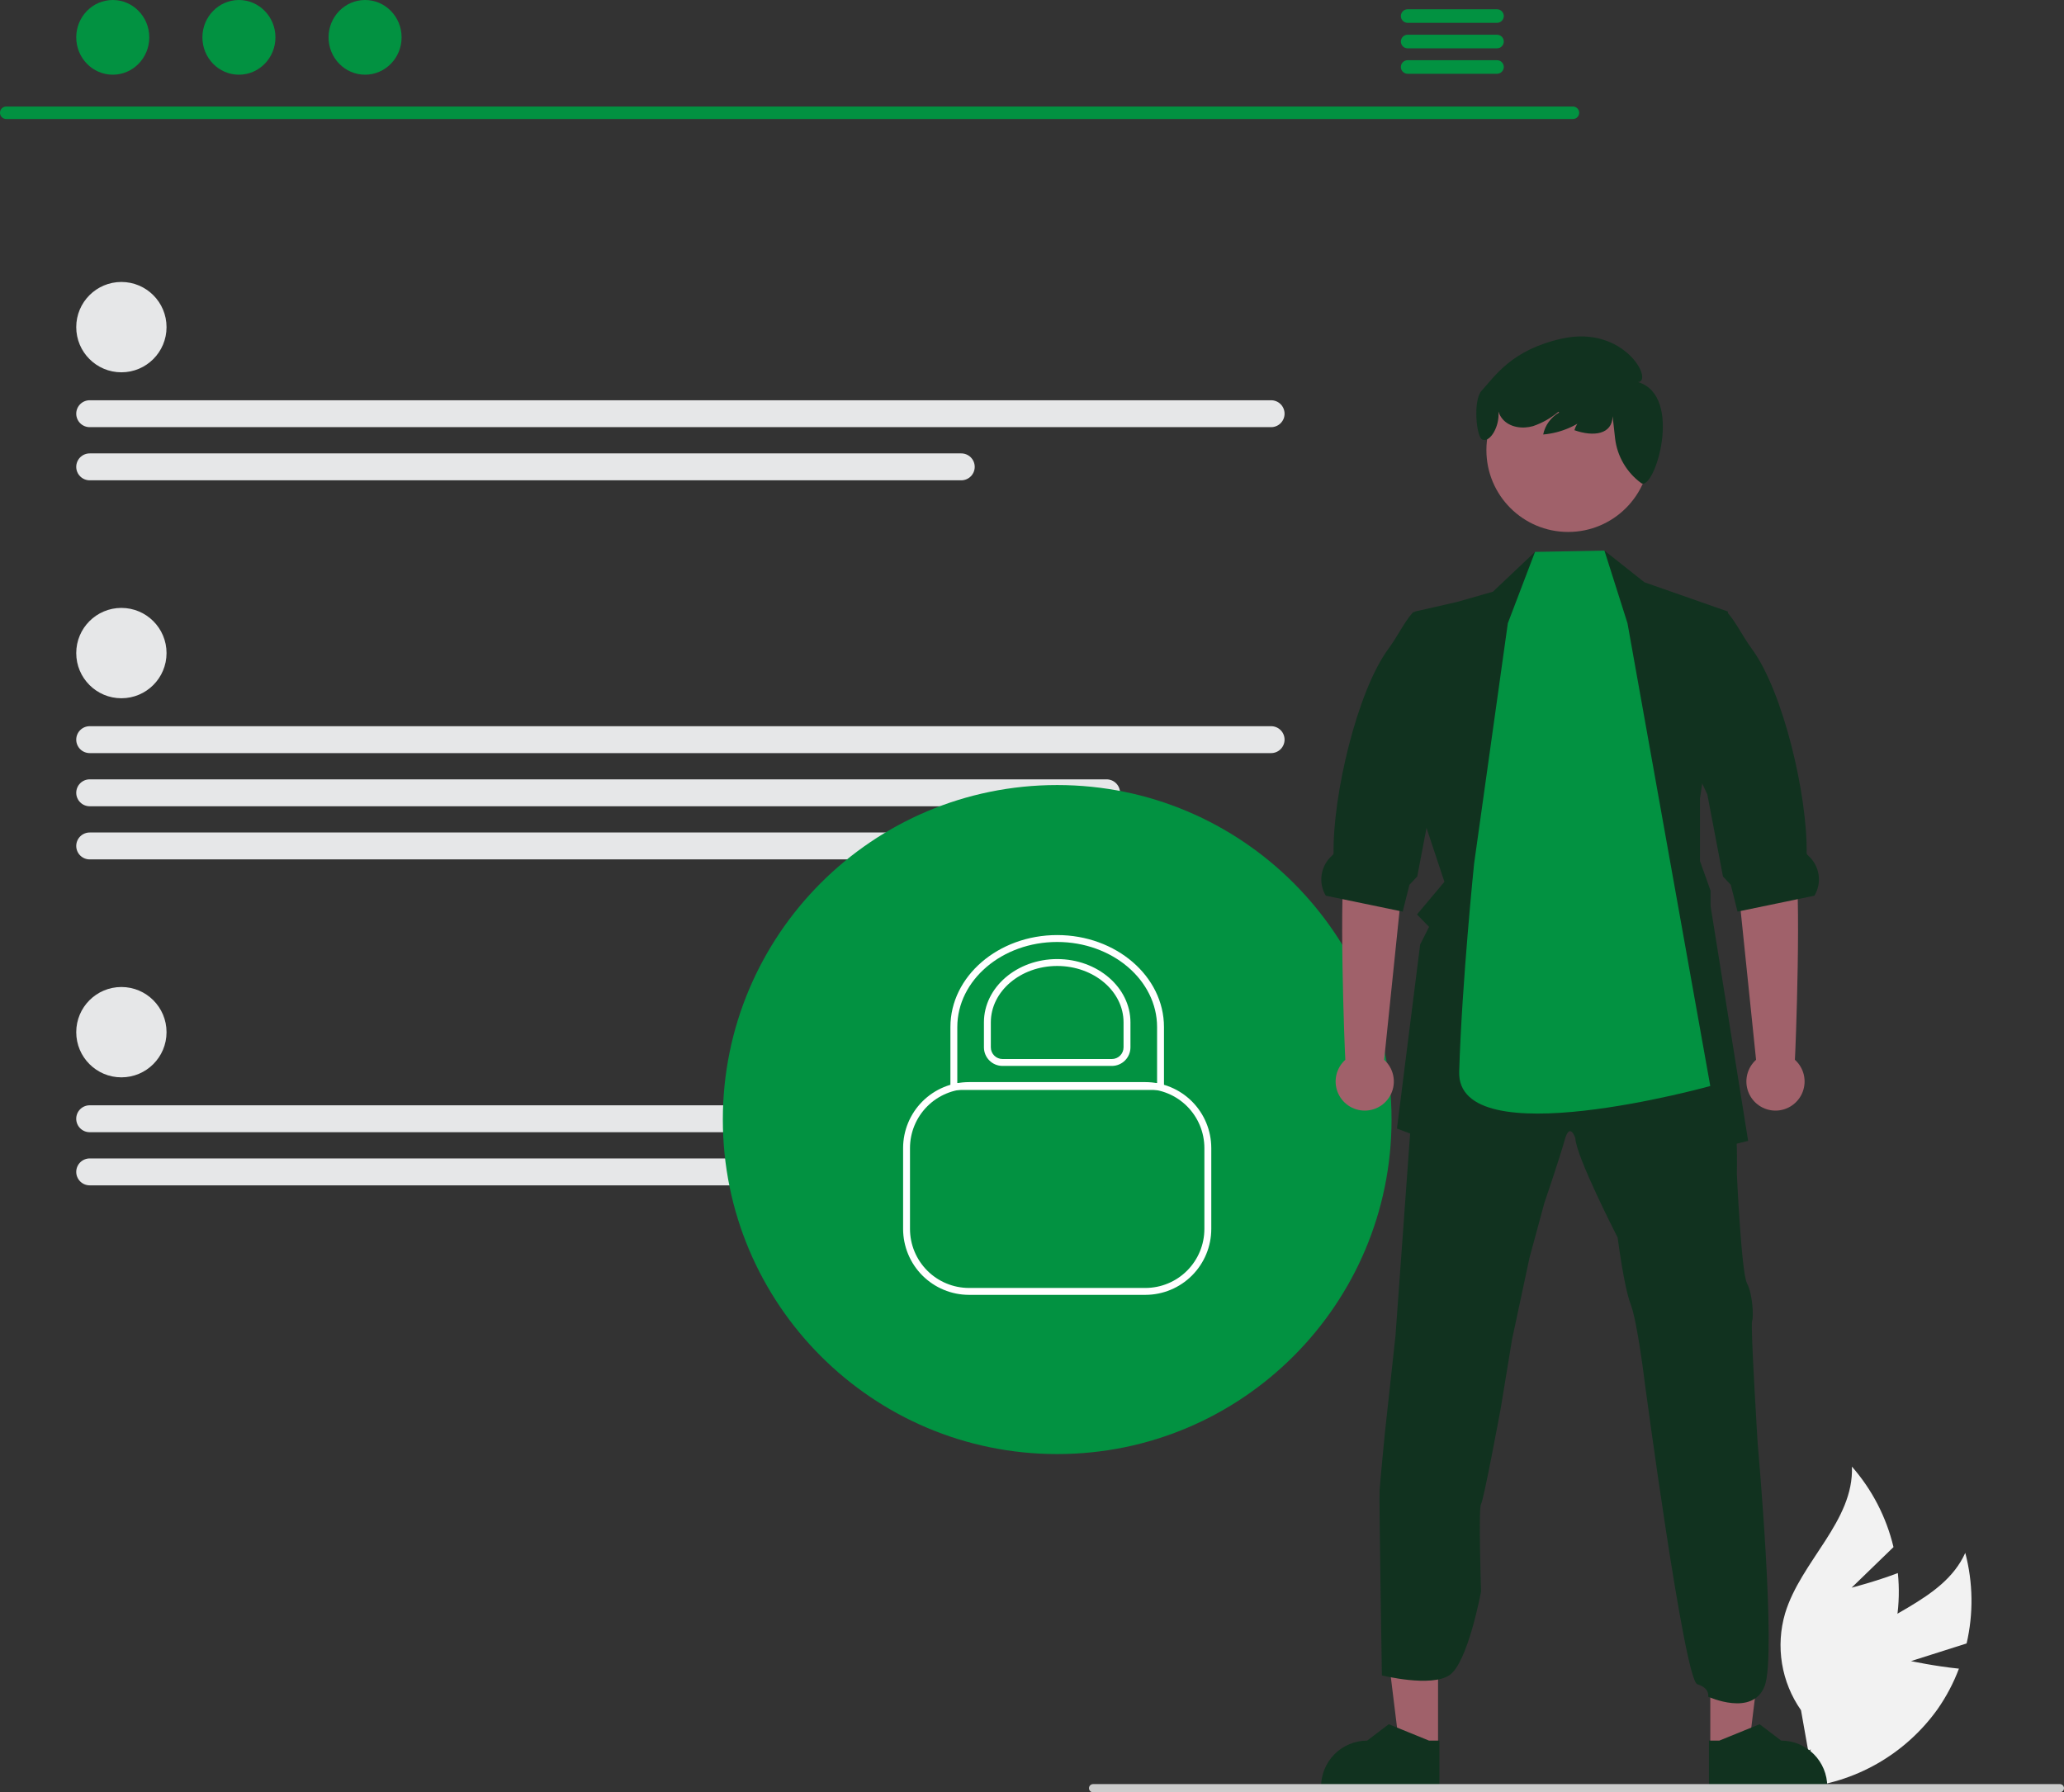 <svg width="426" height="370" viewBox="0 0 426 370" fill="none" xmlns="http://www.w3.org/2000/svg">
<rect x="0" y="0" width="426" height="370" fill="#333333" stroke="none"/>
<g clip-path="url(#clip0_1_152)">
<path d="M394.424 342.914L405.899 339.271C407.329 333.108 407.234 326.689 405.623 320.571C401.012 330.829 387.487 333.342 379.78 341.53C377.396 344.102 375.621 347.177 374.586 350.529C373.552 353.881 373.284 357.423 373.803 360.892L371.389 369.088C377.028 368.606 382.495 366.906 387.414 364.106C392.333 361.306 396.587 357.472 399.883 352.868C401.706 350.267 403.195 347.447 404.314 344.474C399.42 343.983 394.424 342.914 394.424 342.914Z" fill="#F2F2F2"/>
<path d="M382.162 327.759L390.809 319.378C389.343 313.223 386.397 307.52 382.228 302.764C382.673 314.002 371.687 322.288 368.438 333.055C367.451 336.421 367.233 339.967 367.801 343.428C368.368 346.89 369.707 350.18 371.718 353.053L373.21 361.466C378.042 358.518 382.178 354.557 385.333 349.855C388.488 345.154 390.586 339.824 391.485 334.232C391.957 331.091 392.033 327.902 391.709 324.741C387.111 326.486 382.162 327.759 382.162 327.759Z" fill="#F2F2F2"/>
<path d="M324.678 24.567H1.258C0.922 24.56 0.602 24.421 0.366 24.18C0.131 23.94 -0.001 23.616 -0.001 23.28C-0.001 22.943 0.131 22.62 0.366 22.379C0.602 22.139 0.922 22 1.258 21.993H324.678C325.015 22 325.335 22.139 325.57 22.379C325.805 22.62 325.937 22.943 325.937 23.28C325.937 23.616 325.805 23.94 325.57 24.18C325.335 24.421 325.015 24.56 324.678 24.567Z" fill="#029241"/>
<path d="M23.274 15.421C27.437 15.421 30.811 11.969 30.811 7.711C30.811 3.452 27.437 0 23.274 0C19.111 0 15.736 3.452 15.736 7.711C15.736 11.969 19.111 15.421 23.274 15.421Z" fill="#029241"/>
<path d="M49.312 15.421C53.475 15.421 56.85 11.969 56.85 7.711C56.85 3.452 53.475 0 49.312 0C45.149 0 41.775 3.452 41.775 7.711C41.775 11.969 45.149 15.421 49.312 15.421Z" fill="#029241"/>
<path d="M75.351 15.421C79.513 15.421 82.888 11.969 82.888 7.711C82.888 3.452 79.513 0 75.351 0C71.188 0 67.813 3.452 67.813 7.711C67.813 11.969 71.188 15.421 75.351 15.421Z" fill="#029241"/>
<path d="M309.001 1.911H290.504C290.138 1.918 289.788 2.069 289.532 2.331C289.275 2.593 289.131 2.946 289.131 3.313C289.131 3.68 289.275 4.032 289.532 4.294C289.788 4.556 290.138 4.707 290.504 4.714H309.001C309.367 4.707 309.716 4.556 309.973 4.294C310.23 4.032 310.374 3.68 310.374 3.313C310.374 2.946 310.23 2.593 309.973 2.331C309.716 2.069 309.367 1.918 309.001 1.911Z" fill="#029241"/>
<path d="M309.001 7.172H290.504C290.138 7.179 289.788 7.33 289.532 7.592C289.275 7.854 289.131 8.206 289.131 8.573C289.131 8.94 289.275 9.293 289.532 9.555C289.788 9.817 290.138 9.968 290.504 9.975H309.001C309.367 9.968 309.716 9.817 309.973 9.555C310.23 9.293 310.374 8.94 310.374 8.573C310.374 8.206 310.23 7.854 309.973 7.592C309.716 7.33 309.367 7.179 309.001 7.172Z" fill="#029241"/>
<path d="M309.001 12.426H290.504C290.138 12.433 289.788 12.584 289.532 12.846C289.275 13.108 289.131 13.46 289.131 13.827C289.131 14.194 289.275 14.546 289.532 14.808C289.788 15.07 290.138 15.221 290.504 15.229H309.001C309.367 15.221 309.716 15.07 309.973 14.808C310.23 14.546 310.374 14.194 310.374 13.827C310.374 13.46 310.23 13.108 309.973 12.846C309.716 12.584 309.367 12.433 309.001 12.426Z" fill="#029241"/>
<path d="M25.055 76.858C30.201 76.858 34.373 72.683 34.373 67.533C34.373 62.383 30.201 58.208 25.055 58.208C19.908 58.208 15.736 62.383 15.736 67.533C15.736 72.683 19.908 76.858 25.055 76.858Z" fill="#E6E7E8"/>
<path d="M262.354 88.181H18.511C17.775 88.181 17.069 87.889 16.549 87.368C16.029 86.847 15.736 86.141 15.736 85.405C15.736 84.668 16.029 83.962 16.549 83.441C17.069 82.921 17.775 82.628 18.511 82.628H262.354C263.089 82.628 263.795 82.921 264.316 83.441C264.836 83.962 265.128 84.668 265.128 85.405C265.128 86.141 264.836 86.847 264.316 87.368C263.795 87.889 263.089 88.181 262.354 88.181Z" fill="#E6E7E8"/>
<path d="M198.402 99.154H18.511C17.775 99.154 17.07 98.862 16.549 98.341C16.029 97.82 15.736 97.114 15.736 96.377C15.736 95.641 16.029 94.934 16.549 94.413C17.07 93.893 17.775 93.6 18.511 93.6H198.402C199.138 93.6 199.844 93.893 200.364 94.413C200.884 94.934 201.177 95.641 201.177 96.377C201.177 97.114 200.884 97.82 200.364 98.341C199.844 98.862 199.138 99.154 198.402 99.154Z" fill="#E6E7E8"/>
<path d="M25.055 222.406C30.201 222.406 34.373 218.231 34.373 213.081C34.373 207.931 30.201 203.756 25.055 203.756C19.908 203.756 15.736 207.931 15.736 213.081C15.736 218.231 19.908 222.406 25.055 222.406Z" fill="#E6E7E8"/>
<path d="M262.354 233.73H18.511C18.146 233.73 17.785 233.659 17.448 233.52C17.111 233.38 16.804 233.176 16.546 232.918C16.288 232.66 16.083 232.354 15.944 232.017C15.804 231.679 15.732 231.318 15.732 230.953C15.732 230.588 15.804 230.226 15.944 229.889C16.083 229.552 16.288 229.246 16.546 228.988C16.804 228.73 17.111 228.525 17.448 228.386C17.785 228.247 18.146 228.176 18.511 228.176H262.354C263.127 228.219 263.856 228.55 264.398 229.103C264.94 229.657 265.255 230.393 265.283 231.167C265.26 231.528 265.166 231.881 265.006 232.206C264.846 232.531 264.624 232.82 264.351 233.059C264.079 233.297 263.762 233.479 263.419 233.594C263.077 233.709 262.714 233.755 262.354 233.73Z" fill="#E6E7E8"/>
<path d="M198.402 244.702H18.511C17.775 244.702 17.07 244.41 16.549 243.889C16.029 243.368 15.736 242.662 15.736 241.925C15.736 241.189 16.029 240.482 16.549 239.962C17.07 239.441 17.775 239.148 18.511 239.148H198.402C199.138 239.148 199.844 239.441 200.364 239.962C200.884 240.482 201.177 241.189 201.177 241.925C201.177 242.662 200.884 243.368 200.364 243.889C199.844 244.41 199.138 244.702 198.402 244.702Z" fill="#E6E7E8"/>
<path d="M25.055 144.146C30.201 144.146 34.373 139.971 34.373 134.821C34.373 129.671 30.201 125.496 25.055 125.496C19.908 125.496 15.736 129.671 15.736 134.821C15.736 139.971 19.908 144.146 25.055 144.146Z" fill="#E6E7E8"/>
<path d="M262.354 155.469H18.511C17.775 155.469 17.069 155.177 16.549 154.656C16.029 154.135 15.736 153.429 15.736 152.693C15.736 151.956 16.029 151.25 16.549 150.729C17.069 150.208 17.775 149.916 18.511 149.916H262.354C263.089 149.916 263.795 150.208 264.316 150.729C264.836 151.25 265.128 151.956 265.128 152.693C265.128 153.429 264.836 154.135 264.316 154.656C263.795 155.177 263.089 155.469 262.354 155.469Z" fill="#E6E7E8"/>
<path d="M228.397 166.442H18.511C17.775 166.442 17.07 166.149 16.549 165.628C16.029 165.108 15.736 164.401 15.736 163.665C15.736 162.928 16.029 162.222 16.549 161.701C17.07 161.181 17.775 160.888 18.511 160.888H228.397C229.133 160.888 229.839 161.181 230.359 161.701C230.88 162.222 231.172 162.928 231.172 163.665C231.172 164.401 230.88 165.108 230.359 165.628C229.839 166.149 229.133 166.442 228.397 166.442Z" fill="#E6E7E8"/>
<path d="M214.151 177.414H18.511C17.775 177.414 17.07 177.122 16.549 176.601C16.029 176.08 15.736 175.374 15.736 174.637C15.736 173.901 16.029 173.195 16.549 172.674C17.07 172.153 17.775 171.86 18.511 171.86H214.151C214.887 171.86 215.593 172.153 216.114 172.674C216.634 173.195 216.926 173.901 216.926 174.637C216.926 175.374 216.634 176.08 216.114 176.601C215.593 177.122 214.887 177.414 214.151 177.414Z" fill="#E6E7E8"/>
<path d="M218.199 300.176C256.312 300.176 287.208 269.258 287.208 231.12C287.208 192.981 256.312 162.064 218.199 162.064C180.087 162.064 149.19 192.981 149.19 231.12C149.19 269.258 180.087 300.176 218.199 300.176Z" fill="#029241"/>
<path d="M218.105 255.214C223.549 255.214 227.963 250.797 227.963 245.348C227.963 239.9 223.549 235.483 218.105 235.483C212.66 235.483 208.246 239.9 208.246 245.348C208.246 250.797 212.66 255.214 218.105 255.214Z" fill="#029241"/>
<path d="M218.104 249.902C220.617 249.902 222.655 247.863 222.655 245.348C222.655 242.834 220.617 240.795 218.104 240.795C215.592 240.795 213.554 242.834 213.554 245.348C213.554 247.863 215.592 249.902 218.104 249.902Z" fill="#029241"/>
<path d="M236.405 267.309H199.994C196.389 267.305 192.932 265.87 190.383 263.319C187.834 260.768 186.4 257.309 186.396 253.701V236.996C186.4 233.388 187.834 229.929 190.383 227.378C192.932 224.827 196.389 223.392 199.994 223.388H236.405C240.01 223.392 243.466 224.827 246.016 227.378C248.565 229.929 249.999 233.388 250.003 236.996V253.701C249.999 257.309 248.565 260.768 246.016 263.319C243.466 265.87 240.01 267.305 236.405 267.309ZM199.994 224.812C196.766 224.816 193.672 226.101 191.389 228.385C189.107 230.669 187.823 233.766 187.819 236.996V253.701C187.823 256.931 189.107 260.028 191.389 262.312C193.672 264.596 196.766 265.88 199.994 265.884H236.405C239.632 265.88 242.727 264.596 245.009 262.312C247.292 260.028 248.576 256.931 248.579 253.701V236.996C248.576 233.766 247.292 230.669 245.009 228.385C242.727 226.101 239.632 224.816 236.405 224.812L199.994 224.812Z" fill="white"/>
<path d="M197.838 258.241H230.156C231.833 258.241 233.494 257.91 235.044 257.268C236.594 256.625 238.002 255.684 239.188 254.497C240.374 253.31 241.315 251.901 241.957 250.35C242.599 248.799 242.929 247.137 242.929 245.458V231.478C242.927 229.928 242.641 228.391 242.087 226.943C243.663 228.131 244.943 229.67 245.824 231.437C246.705 233.204 247.163 235.152 247.163 237.127V251.107C247.163 252.786 246.833 254.448 246.191 255.999C245.549 257.55 244.608 258.959 243.422 260.146C242.236 261.333 240.828 262.274 239.278 262.917C237.728 263.559 236.067 263.89 234.39 263.89H202.072C199.482 263.888 196.954 263.099 194.823 261.626C192.692 260.152 191.059 258.066 190.141 255.642C192.353 257.328 195.057 258.241 197.838 258.241Z" fill="#029241"/>
<path d="M296.806 360.864L288.865 360.864L285.087 330.211L296.808 330.212L296.806 360.864Z" fill="#A0616A"/>
<path d="M297.086 369.154L272.665 369.153V368.844C272.665 366.322 273.667 363.902 275.449 362.119C277.232 360.335 279.649 359.333 282.17 359.333L286.631 355.946L294.954 359.333L297.086 359.333L297.086 369.154Z" fill="#11321F"/>
<path d="M352.997 360.864L360.938 360.864L364.716 330.211L352.995 330.212L352.997 360.864Z" fill="#A0616A"/>
<path d="M352.717 369.154L377.138 369.153V368.844C377.138 366.322 376.136 363.902 374.354 362.119C372.571 360.335 370.153 359.333 367.633 359.333L363.171 355.946L354.848 359.333L352.717 359.333L352.717 369.154Z" fill="#11321F"/>
<path d="M284.737 307.686C284.854 305.937 285.787 296.264 285.787 296.264L288.021 275.751L291.958 221.374L292.214 217.814L312.837 213.853L326.931 207.091L343.684 212.45L356.728 217.345C356.728 217.345 356.75 219.441 356.851 221.972C356.985 225.286 357.219 229.348 357.778 230.404C358.71 232.271 358.476 242.29 358.476 242.29C358.476 242.29 359.403 262.675 360.57 264.91C361.737 267.145 361.972 271.8 361.62 272.733C361.268 273.666 362.787 298.147 362.787 298.147C362.787 298.147 366.685 341.47 364.239 348.002C361.794 354.534 352.551 350.255 352.551 350.255C352.551 350.255 352.998 348.512 350.317 347.69C347.637 346.869 339.473 285.44 339.473 285.44C339.473 285.44 337.954 272.845 336.558 269.235C335.162 265.625 333.878 255.483 333.878 255.483C333.878 255.483 325.256 238.697 325.144 234.964C325.144 234.964 324.016 231.471 322.95 235.316C321.883 239.161 318.739 248.369 318.739 248.369L315.673 259.68L312.066 276.578L309.732 290.805C309.732 290.805 306.236 309.686 305.678 310.502C305.119 311.318 305.678 328.568 305.678 328.568C305.678 328.568 302.975 343.259 299.155 345.824C295.336 348.389 285.216 345.865 285.216 345.865C285.216 345.865 284.62 309.435 284.737 307.686Z" fill="#11321F"/>
<path d="M293.535 168.221L298.12 182.04L292.463 188.779L294.954 191.344L293.116 194.97L288.325 232.98L314.593 242.949L323.438 231.851L330.413 242.949L360.808 235.517L353.056 187.047V183.878L350.868 177.759V164.806L356.647 126.249L339.398 120.203L331.15 113.671L328.481 122.858L317.117 120.835L316.821 113.933L308.127 122.154L300.805 124.243L292.039 126.249L290.922 129.043L293.155 128.485L292.792 164.835L293.535 168.221Z" fill="#11321F"/>
<path d="M285.684 218.783L290.095 176.052L291.26 158.465L278.912 156.231C278.912 156.231 279.401 168.806 277.783 175.901C276.187 182.902 277.571 217.845 277.67 218.78C276.763 219.591 276.124 220.659 275.837 221.842C275.55 223.025 275.628 224.267 276.062 225.404C276.496 226.542 277.264 227.521 278.266 228.211C279.268 228.902 280.455 229.272 281.672 229.273C282.888 229.273 284.076 228.904 285.079 228.215C286.081 227.525 286.851 226.547 287.285 225.41C287.72 224.273 287.8 223.031 287.514 221.847C287.228 220.664 286.59 219.596 285.684 218.783Z" fill="#A0616A"/>
<path d="M273.639 184.906L277.073 185.616L288.855 188.058L289.509 188.192L290.899 182.66L292.513 180.939L295.584 164.834L295.746 163.996L300.387 154.072L303.597 124.243L291.658 126.389C291.597 126.451 291.541 126.518 291.485 126.585C289.771 128.529 288.548 131.234 286.549 133.955C280.043 142.812 275.051 164.331 275.247 176.122C275.253 176.312 275.057 176.519 274.823 176.731C273.715 177.75 272.993 179.119 272.778 180.608C272.562 182.097 272.866 183.615 273.639 184.906Z" fill="#11321F"/>
<path d="M362.444 218.783L358.032 176.052L356.868 158.465L369.216 156.231C369.216 156.231 368.727 168.806 370.344 175.901C371.941 182.902 370.556 217.845 370.457 218.78C371.364 219.591 372.004 220.659 372.291 221.842C372.578 223.025 372.499 224.267 372.066 225.404C371.632 226.542 370.863 227.521 369.862 228.211C368.86 228.902 367.672 229.272 366.456 229.273C365.239 229.273 364.051 228.904 363.049 228.214C362.046 227.525 361.277 226.547 360.842 225.41C360.407 224.273 360.328 223.031 360.614 221.847C360.9 220.664 361.538 219.596 362.444 218.783Z" fill="#A0616A"/>
<path d="M374.489 184.906L371.054 185.616L359.272 188.058L358.618 188.192L357.228 182.66L355.614 180.939L352.543 164.834L352.381 163.996L347.74 154.072L348.801 124.243L356.469 126.389C356.53 126.451 356.586 126.518 356.642 126.585C358.356 128.529 359.579 131.234 361.578 133.955C368.084 142.812 373.076 164.331 372.88 176.122C372.875 176.312 373.07 176.519 373.305 176.731C374.412 177.75 375.134 179.119 375.35 180.608C375.565 182.097 375.261 183.615 374.489 184.906Z" fill="#11321F"/>
<path d="M311.211 128.657L316.821 113.933L331.15 113.671L335.905 128.657L352.995 224.193C352.995 224.193 300.637 238.784 301.169 221.245C301.727 202.805 304.246 178.31 304.246 178.31L311.211 128.657Z" fill="#029241"/>
<path d="M323.665 109.815C332.988 109.815 340.545 102.253 340.545 92.924C340.545 83.595 332.988 76.033 323.665 76.033C314.343 76.033 306.786 83.595 306.786 92.924C306.786 102.253 314.343 109.815 323.665 109.815Z" fill="#A0616A"/>
<path d="M305.79 80.671C308.538 77.677 311.976 72.199 322.387 69.898C335.251 67.055 341.33 78.684 338.086 78.875C347.572 81.75 341.479 101.395 338.759 99.747C338.736 99.731 338.713 99.713 338.692 99.695C337.229 98.617 336.001 97.252 335.084 95.683C334.166 94.115 333.577 92.375 333.354 90.571L332.838 85.922C332.764 89.705 328.901 90.205 324.954 88.812C325.188 87.983 325.633 87.229 326.246 86.624C326.86 86.02 327.62 85.586 328.453 85.365C325.701 87.861 322.206 89.383 318.506 89.696C318.7 88.749 319.094 87.855 319.662 87.073C320.23 86.291 320.958 85.639 321.799 85.162L321.643 85.009C320.102 86.31 318.332 87.312 316.424 87.966C314.249 88.59 311.642 88.252 310.151 86.548C309.75 86.078 309.447 85.532 309.26 84.942C309.582 87.938 307.574 91.357 306.015 90.77C304.717 90.518 303.961 82.663 305.79 80.671Z" fill="#11321F"/>
<path d="M426 369.152C426 369.264 425.979 369.374 425.936 369.477C425.894 369.58 425.831 369.674 425.753 369.752C425.674 369.831 425.58 369.894 425.477 369.936C425.374 369.979 425.264 370 425.153 370H225.609C225.384 370 225.169 369.911 225.01 369.752C224.851 369.593 224.762 369.377 224.762 369.152C224.762 368.927 224.851 368.712 225.01 368.553C225.169 368.394 225.384 368.305 225.609 368.305H425.153C425.264 368.304 425.374 368.326 425.477 368.368C425.58 368.411 425.674 368.473 425.753 368.552C425.831 368.631 425.894 368.724 425.936 368.827C425.979 368.93 426 369.041 426 369.152Z" fill="#CCCCCC"/>
<path d="M218.76 193.677C212.01 193.677 206.077 196.735 202.718 201.324C206.309 198.709 210.645 197.317 215.086 197.353C225.538 197.353 234.042 204.68 234.042 213.685V221.171H237.715V210.009C237.715 201.004 229.212 193.677 218.76 193.677Z" fill="#029241"/>
<path d="M240.24 225.002H196.159V212.024C196.159 201.553 206.046 193.034 218.199 193.034C230.352 193.034 240.24 201.553 240.24 212.024V225.002ZM197.583 223.578H238.816V212.024C238.816 202.338 229.567 194.459 218.199 194.459C206.831 194.459 197.583 202.338 197.583 212.024V223.578Z" fill="white"/>
<path d="M229.489 220.048H206.91C205.894 220.046 204.921 219.642 204.202 218.923C203.484 218.204 203.08 217.23 203.079 216.213V211.049C203.079 203.847 209.862 197.989 218.199 197.989C226.537 197.989 233.32 203.847 233.32 211.049V216.213C233.319 217.23 232.915 218.204 232.196 218.923C231.478 219.642 230.504 220.046 229.489 220.048ZM218.199 199.413C210.647 199.413 204.503 204.633 204.503 211.049V216.213C204.504 216.852 204.757 217.465 205.209 217.916C205.66 218.368 206.272 218.622 206.91 218.623H229.489C230.127 218.622 230.739 218.368 231.19 217.916C231.641 217.465 231.895 216.852 231.896 216.213V211.049C231.896 204.633 225.752 199.413 218.199 199.413Z" fill="white"/>
</g>
<defs>
<clipPath id="clip0_1_152">
<rect width="426" height="370" fill="white"/>
</clipPath>
</defs>
</svg>
